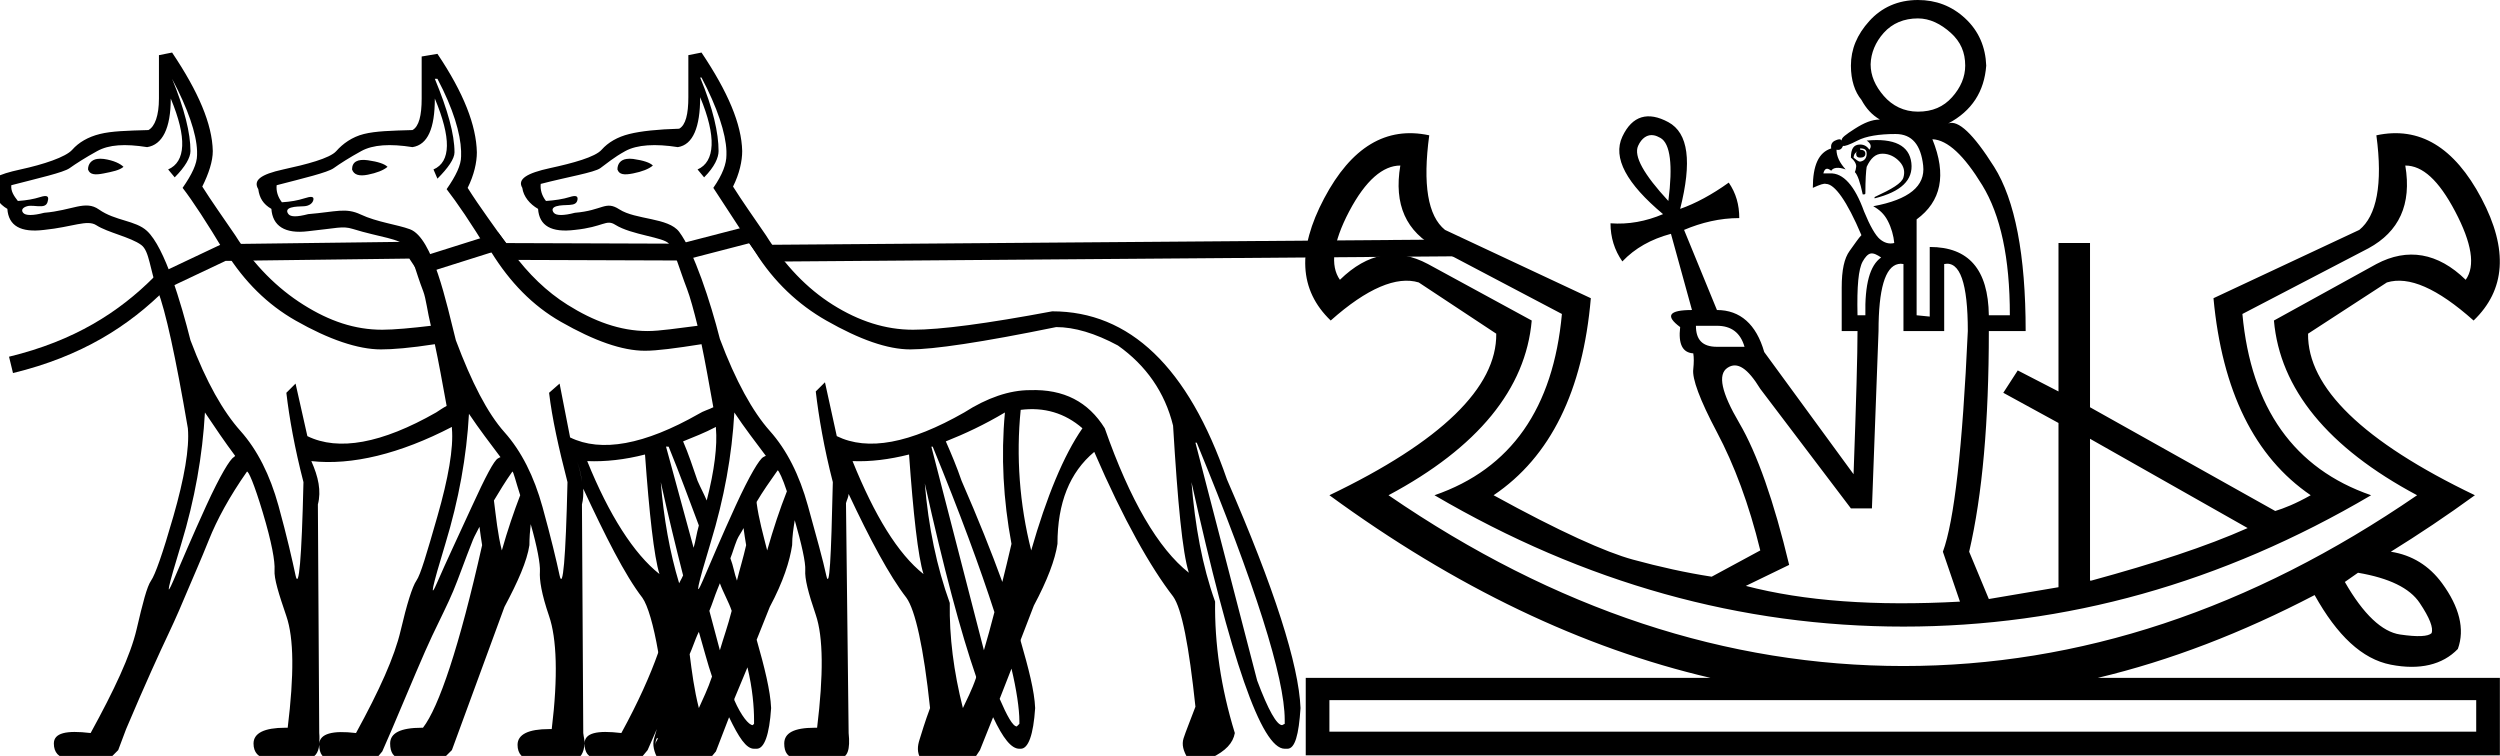 <?xml version="1.0" encoding="UTF-8" standalone="no"?>
<svg
   xmlns:dc="http://purl.org/dc/elements/1.1/"
   xmlns:cc="http://creativecommons.org/ns#"
   xmlns:rdf="http://www.w3.org/1999/02/22-rdf-syntax-ns#"
   xmlns:svg="http://www.w3.org/2000/svg"
   xmlns="http://www.w3.org/2000/svg"
   xmlns:sodipodi="http://sodipodi.sourceforge.net/DTD/sodipodi-0.dtd"
   xmlns:inkscape="http://www.inkscape.org/namespaces/inkscape"
   width="59.472"
   height="17.983"
   id="svg2214"
   sodipodi:version="0.32"
   inkscape:version="0.46"
   sodipodi:docname="E228.svg"
   inkscape:output_extension="org.inkscape.output.svg.inkscape"
   sodipodi:docbase="C:\PROGRA~1\JSesh"
   version="1.0"
   sodipodi:modified="true">
  <defs
     id="defs2219">
    <inkscape:perspective
       sodipodi:type="inkscape:persp3d"
       inkscape:vp_x="0 : 8.9916086 : 1"
       inkscape:vp_y="0 : 1000 : 0"
       inkscape:vp_z="59.471756 : 8.9916086 : 1"
       inkscape:persp3d-origin="29.735878 : 5.9944057 : 1"
       id="perspective2592" />
  </defs>
  <sodipodi:namedview
     inkscape:window-height="712"
     inkscape:window-width="1024"
     inkscape:pageshadow="2"
     inkscape:pageopacity="0.0"
     guidetolerance="10.0"
     gridtolerance="10.0"
     objecttolerance="10.0"
     borderopacity="1.0"
     bordercolor="#666666"
     pagecolor="#ffffff"
     id="base"
     inkscape:zoom="22.32903"
     inkscape:cx="34.906551"
     inkscape:cy="8.9916087"
     inkscape:window-x="0"
     inkscape:window-y="22"
     inkscape:current-layer="svg2214"
     showguides="true"
     inkscape:guide-bbox="true"
     showgrid="false" />
  <g
     id="g2166">
    <path
       id="path2271"
       d="M 45.625,0 C 45.152,0 44.76,0.177 44.469,0.5 C 44.177,0.823 44.031,1.169 44.031,1.562 C 44.031,1.909 44.124,2.186 44.281,2.375 C 44.392,2.58 44.53,2.733 44.719,2.844 C 44.53,2.844 44.346,2.921 44.125,3.062 C 43.904,3.204 43.797,3.281 43.812,3.344 C 43.781,3.296 43.727,3.312 43.656,3.344 C 43.585,3.375 43.547,3.437 43.562,3.531 C 43.263,3.626 43.125,3.933 43.125,4.469 C 43.298,4.39 43.39,4.359 43.438,4.375 C 43.642,4.375 43.935,4.775 44.281,5.594 C 44.218,5.657 44.126,5.795 44,5.969 C 43.874,6.142 43.812,6.418 43.812,6.844 L 43.812,7.875 L 44.188,7.875 C 44.188,8.426 44.157,9.548 44.094,11.281 L 41.969,8.375 C 41.78,7.713 41.395,7.375 40.844,7.375 L 40.062,5.469 C 40.472,5.295 40.918,5.187 41.375,5.188 C 41.375,4.872 41.298,4.596 41.125,4.344 C 40.731,4.627 40.331,4.843 39.969,4.969 C 40.252,3.85 40.168,3.166 39.688,2.906 C 39.207,2.646 38.83,2.746 38.594,3.25 C 38.357,3.754 38.696,4.369 39.562,5.094 C 39.153,5.267 38.738,5.344 38.312,5.312 C 38.312,5.643 38.405,5.951 38.594,6.219 C 38.893,5.904 39.277,5.689 39.75,5.562 L 40.25,7.375 C 39.699,7.375 39.606,7.513 39.969,7.781 C 39.921,8.191 40.029,8.39 40.281,8.406 C 40.297,8.501 40.297,8.624 40.281,8.781 C 40.25,9.002 40.434,9.509 40.844,10.281 C 41.253,11.053 41.607,11.991 41.875,13.094 L 40.719,13.719 C 40.104,13.624 39.482,13.486 38.844,13.312 C 38.206,13.139 37.107,12.648 35.531,11.781 C 36.886,10.868 37.655,9.299 37.844,7.094 L 34.375,5.469 C 33.965,5.138 33.842,4.385 34,3.219 C 32.976,2.998 32.146,3.498 31.5,4.719 C 30.854,5.94 30.9,6.9 31.656,7.625 C 32.523,6.853 33.23,6.561 33.75,6.719 L 35.594,7.938 C 35.61,9.214 34.287,10.505 31.625,11.781 C 34.618,13.971 37.647,15.416 40.688,16.125 L 31.062,16.125 L 31.062,17.969 L 59.469,17.969 L 59.469,16.125 L 49.906,16.125 C 51.62,15.717 53.338,15.055 55.062,14.156 C 55.598,15.117 56.19,15.679 56.875,15.812 C 57.56,15.946 58.106,15.816 58.469,15.438 C 58.642,14.965 58.503,14.434 58.094,13.875 C 57.787,13.456 57.377,13.203 56.875,13.125 C 57.543,12.711 58.206,12.268 58.875,11.781 C 56.213,10.505 54.89,9.214 54.906,7.938 L 56.781,6.719 C 57.301,6.561 57.977,6.853 58.844,7.625 C 59.6,6.9 59.677,5.94 59.031,4.719 C 58.385,3.498 57.555,2.998 56.531,3.219 C 56.689,4.385 56.535,5.138 56.125,5.469 L 52.656,7.094 C 52.861,9.299 53.63,10.868 54.969,11.781 C 54.606,11.986 54.33,12.093 54.125,12.156 L 49.719,9.688 L 49.719,5.781 L 48.969,5.781 L 48.969,9.312 L 48,8.812 L 47.656,9.344 L 48.969,10.062 L 48.969,13.969 L 47.312,14.25 L 46.844,13.125 C 47.159,11.77 47.312,10.033 47.312,7.875 L 48.188,7.875 C 48.188,6.063 47.934,4.756 47.438,3.969 C 46.941,3.181 46.58,2.843 46.344,2.938 C 46.911,2.638 47.203,2.177 47.25,1.562 C 47.234,1.121 47.073,0.737 46.75,0.438 C 46.427,0.138 46.05,0 45.625,0 z M 45.625,0.438 C 45.909,0.438 46.17,0.569 46.406,0.781 C 46.643,0.994 46.75,1.247 46.75,1.562 C 46.75,1.83 46.642,2.084 46.438,2.312 C 46.233,2.541 45.972,2.656 45.625,2.656 C 45.294,2.656 45.017,2.518 44.812,2.281 C 44.608,2.045 44.5,1.799 44.5,1.531 C 44.507,1.26 44.615,1.001 44.812,0.781 C 45.017,0.553 45.294,0.438 45.625,0.438 z M 4.094,1.25 L 3.781,1.312 L 3.781,2.344 C 3.781,2.748 3.685,3.01 3.531,3.094 C 3.029,3.108 2.654,3.118 2.375,3.188 C 2.096,3.257 1.872,3.388 1.719,3.562 C 1.565,3.737 1.031,3.913 0.487,4.031 C -0.056,4.15 -0.294,4.26 -0.169,4.469 C -0.141,4.678 -0.02,4.857 0.175,4.969 C 0.203,5.373 0.492,5.538 1.05,5.469 C 1.733,5.399 2.075,5.217 2.292,5.358 C 2.559,5.531 3.111,5.642 3.361,5.828 C 3.558,5.974 3.562,6.418 3.75,6.906 C 3.938,7.394 4.176,8.473 4.469,10.188 C 4.511,10.661 4.383,11.382 4.125,12.281 C 3.867,13.18 3.691,13.673 3.594,13.812 C 3.496,13.952 3.396,14.342 3.25,14.969 C 3.104,15.596 2.714,16.42 2.156,17.438 C 1.571,17.368 1.281,17.437 1.281,17.688 C 1.281,17.897 1.399,18.031 1.594,18.031 L 2.625,18.031 L 2.812,17.844 L 3,17.344 C 3.46,16.257 3.805,15.505 4,15.094 C 4.195,14.683 4.343,14.331 4.469,14.031 C 4.594,13.732 4.774,13.332 4.969,12.844 C 5.16,12.365 5.456,11.818 5.875,11.219 C 5.911,11.205 6.046,11.508 6.25,12.188 C 6.466,12.905 6.545,13.36 6.531,13.562 C 6.517,13.765 6.631,14.127 6.812,14.656 C 6.994,15.186 6.997,16.058 6.844,17.312 L 6.781,17.312 C 6.293,17.313 6.031,17.437 6.031,17.688 C 6.031,17.897 6.149,18.031 6.344,18.031 L 7.344,18.031 C 7.482,18.031 7.575,17.915 7.594,17.719 C 7.594,17.928 7.68,18.062 7.875,18.062 L 8.938,18.062 L 9.094,17.875 L 9.312,17.375 C 9.773,16.288 10.086,15.536 10.281,15.125 C 10.476,14.714 10.656,14.362 10.781,14.062 C 10.907,13.763 11.055,13.332 11.25,12.844 C 11.292,12.739 11.354,12.641 11.406,12.531 C 11.428,12.676 11.442,12.824 11.469,12.969 C 10.925,15.394 10.439,16.825 10.062,17.312 L 10.031,17.312 C 9.529,17.313 9.281,17.437 9.281,17.688 C 9.281,17.897 9.364,18.031 9.531,18.031 L 10.562,18.031 L 10.75,17.844 L 12,14.438 C 12.321,13.838 12.538,13.345 12.594,12.969 C 12.594,12.796 12.607,12.626 12.625,12.469 C 12.779,13.005 12.855,13.424 12.844,13.594 C 12.83,13.796 12.881,14.127 13.062,14.656 C 13.244,15.186 13.278,16.089 13.125,17.344 L 13.062,17.344 C 12.575,17.344 12.312,17.468 12.312,17.719 C 12.312,17.928 12.43,18.062 12.625,18.062 L 13.656,18.062 C 13.803,18.062 13.893,17.907 13.906,17.688 C 13.911,17.614 13.885,17.535 13.875,17.438 L 13.844,12 C 13.876,11.877 13.878,11.757 13.875,11.625 C 14.397,12.744 14.864,13.68 15.281,14.219 C 15.41,14.399 15.549,14.878 15.656,15.5 C 15.658,15.511 15.654,15.52 15.656,15.531 C 15.469,16.062 15.179,16.712 14.781,17.438 C 14.196,17.368 13.906,17.437 13.906,17.688 C 13.906,17.897 13.992,18.031 14.188,18.031 L 15.25,18.031 L 15.406,17.844 L 15.625,17.344 C 15.606,17.399 15.576,17.521 15.562,17.562 C 15.514,17.716 15.559,17.895 15.656,18.062 L 15.812,18.062 L 16.875,18.062 L 17.031,17.875 L 17.344,17.062 C 17.575,17.541 17.749,17.812 17.938,17.812 L 18,17.812 C 18.181,17.812 18.302,17.485 18.344,16.844 C 18.327,16.435 18.187,15.873 18,15.219 L 18.312,14.438 C 18.633,13.838 18.788,13.345 18.844,12.969 C 18.844,12.756 18.877,12.563 18.906,12.375 C 19.069,12.942 19.168,13.386 19.156,13.562 C 19.142,13.765 19.225,14.095 19.406,14.625 C 19.587,15.155 19.591,16.058 19.438,17.312 L 19.375,17.312 C 18.887,17.313 18.656,17.437 18.656,17.688 C 18.656,17.897 18.742,18.031 18.938,18.031 L 19.969,18.031 C 20.164,18.031 20.229,17.828 20.188,17.438 L 20.125,11.969 C 20.146,11.889 20.182,11.834 20.188,11.75 C 20.692,12.823 21.156,13.695 21.562,14.219 C 21.772,14.511 21.972,15.394 22.125,16.844 C 22,17.178 21.924,17.44 21.875,17.594 C 21.826,17.747 21.809,17.895 21.906,18.062 L 22.5,18.062 C 22.523,18.051 22.541,18.043 22.562,18.031 L 23.188,18.031 L 23.312,17.844 L 23.625,17.062 C 23.862,17.564 24.057,17.812 24.25,17.812 L 24.281,17.812 C 24.462,17.812 24.583,17.485 24.625,16.844 C 24.609,16.438 24.467,15.898 24.281,15.25 C 24.278,15.24 24.284,15.229 24.281,15.219 L 24.594,14.406 C 24.914,13.807 25.1,13.314 25.156,12.938 C 25.156,11.962 25.446,11.238 26.031,10.75 C 26.728,12.367 27.377,13.505 27.906,14.188 C 28.115,14.48 28.284,15.363 28.438,16.812 C 28.312,17.147 28.205,17.409 28.156,17.562 C 28.107,17.716 28.152,17.864 28.25,18.031 L 28.812,18.031 C 29.161,17.864 29.333,17.674 29.375,17.438 C 29.04,16.35 28.892,15.302 28.906,14.312 C 28.6,13.462 28.427,12.5 28.344,11.469 C 29.278,15.678 30.005,17.812 30.562,17.812 L 30.625,17.812 C 30.806,17.812 30.896,17.485 30.938,16.844 C 30.896,15.812 30.317,13.998 29.188,11.406 C 28.267,8.73 26.871,7.406 25.031,7.406 C 23.47,7.699 22.374,7.844 21.719,7.844 C 21.064,7.844 20.433,7.64 19.812,7.25 C 19.192,6.86 18.665,6.305 18.219,5.594 C 17.934,5.177 17.645,4.769 17.438,4.438 C 17.591,4.131 17.656,3.831 17.656,3.594 C 17.642,2.953 17.315,2.184 16.688,1.25 L 16.375,1.312 L 16.375,2.312 C 16.375,2.717 16.31,2.979 16.156,3.062 C 15.654,3.076 15.248,3.118 14.969,3.188 C 14.69,3.257 14.466,3.388 14.312,3.562 C 14.159,3.737 13.625,3.882 13.081,4 C 12.538,4.118 12.3,4.26 12.425,4.469 C 12.453,4.678 12.605,4.857 12.8,4.969 C 12.828,5.373 13.117,5.538 13.675,5.469 C 14.358,5.399 14.417,5.208 14.636,5.347 C 15.024,5.591 15.795,5.642 15.912,5.798 C 16.059,5.995 16.156,6.387 16.344,6.875 C 16.413,7.053 16.511,7.408 16.594,7.75 C 16.123,7.808 15.698,7.875 15.406,7.875 C 14.751,7.875 14.12,7.64 13.5,7.25 C 13.002,6.937 12.573,6.52 12.188,6 C 11.769,5.401 11.404,4.915 11.125,4.469 C 11.278,4.162 11.344,3.862 11.344,3.625 C 11.33,2.984 11.034,2.215 10.406,1.281 L 10.031,1.344 L 10.031,2.344 C 10.031,2.748 9.966,3.01 9.812,3.094 C 9.311,3.108 8.935,3.118 8.656,3.188 C 8.377,3.257 8.153,3.42 8,3.594 C 7.847,3.768 7.281,3.913 6.737,4.031 C 6.194,4.15 6.018,4.291 6.144,4.5 C 6.172,4.709 6.261,4.857 6.456,4.969 C 6.484,5.373 6.774,5.57 7.331,5.5 C 8.014,5.43 8.145,5.369 8.392,5.446 C 9.029,5.645 9.528,5.673 9.668,5.875 C 9.807,6.077 9.88,6.441 10.068,6.929 C 10.135,7.102 10.169,7.424 10.25,7.75 C 9.81,7.803 9.371,7.844 9.094,7.844 C 8.439,7.844 7.839,7.64 7.219,7.25 C 6.598,6.86 6.04,6.305 5.594,5.594 C 5.309,5.177 5.02,4.769 4.812,4.438 C 4.966,4.131 5.063,3.831 5.062,3.594 C 5.049,2.953 4.721,2.184 4.094,1.25 z M 16.656,1.844 L 16.688,1.844 C 17.064,2.555 17.267,3.176 17.281,3.594 L 17.281,3.688 C 17.281,3.897 17.192,4.148 16.969,4.469 L 17.969,6 C 18.411,6.703 18.987,7.244 19.656,7.625 C 20.451,8.078 21.113,8.312 21.656,8.312 C 22.2,8.313 23.355,8.144 25.125,7.781 C 25.557,7.781 26.05,7.926 26.594,8.219 C 27.263,8.693 27.711,9.331 27.906,10.125 C 28.018,11.979 28.128,13.137 28.281,13.625 C 27.556,13.054 26.881,11.902 26.281,10.188 C 25.891,9.56 25.309,9.253 24.5,9.281 C 24.012,9.281 23.481,9.464 22.938,9.812 C 21.641,10.551 20.645,10.737 19.906,10.375 L 19.625,9.094 L 19.406,9.312 C 19.476,9.912 19.603,10.66 19.812,11.469 C 19.771,13.308 19.733,14.043 19.656,13.688 C 19.58,13.332 19.421,12.763 19.219,12.031 C 19.017,11.3 18.717,10.703 18.312,10.25 C 17.908,9.797 17.501,9.066 17.125,8.062 C 16.902,7.184 16.508,5.979 16.156,5.514 C 15.898,5.173 15.123,5.232 14.733,4.98 C 14.399,4.765 14.344,5.007 13.675,5.062 C 13.41,5.132 13.231,5.132 13.175,5.062 C 13.119,4.993 13.14,4.934 13.238,4.906 C 13.335,4.878 13.432,4.882 13.55,4.875 C 13.668,4.868 13.724,4.834 13.738,4.75 C 13.751,4.666 13.703,4.639 13.55,4.688 C 13.397,4.736 13.197,4.767 12.988,4.781 C 12.89,4.656 12.849,4.514 12.863,4.375 C 13.504,4.208 14.135,4.105 14.281,4 C 14.428,3.895 14.596,3.747 14.875,3.594 C 15.154,3.44 15.595,3.416 16.125,3.5 C 16.487,3.444 16.656,3.023 16.656,2.312 C 17.047,3.246 17.012,3.85 16.594,4.031 L 16.75,4.219 C 17.001,3.968 17.094,3.747 17.094,3.594 C 17.094,3.162 16.963,2.582 16.656,1.844 z M 4.094,1.875 C 4.47,2.586 4.674,3.176 4.688,3.594 L 4.688,3.688 C 4.687,3.897 4.567,4.148 4.344,4.469 C 4.581,4.775 4.926,5.303 5.344,6 L 5.375,6 C 5.817,6.703 6.362,7.244 7.031,7.625 C 7.826,8.078 8.519,8.312 9.062,8.312 C 9.334,8.313 9.765,8.278 10.344,8.188 C 10.429,8.578 10.527,9.117 10.625,9.656 C 10.53,9.707 10.471,9.751 10.375,9.812 C 9.079,10.551 8.051,10.737 7.312,10.375 L 7.031,9.125 L 6.812,9.344 C 6.882,9.943 7.01,10.66 7.219,11.469 C 7.177,13.308 7.108,14.043 7.031,13.688 C 6.955,13.332 6.827,12.763 6.625,12.031 C 6.423,11.3 6.123,10.703 5.719,10.25 C 5.314,9.797 4.908,9.097 4.531,8.094 C 4.308,7.216 3.923,5.889 3.496,5.493 C 3.222,5.24 2.743,5.258 2.353,4.983 C 2.029,4.754 1.719,5.007 1.05,5.062 C 0.785,5.132 0.606,5.132 0.55,5.062 C 0.494,4.993 0.546,4.934 0.644,4.906 C 0.741,4.878 0.869,4.913 0.988,4.906 C 1.106,4.899 1.13,4.834 1.144,4.75 C 1.158,4.666 1.11,4.639 0.956,4.688 C 0.803,4.736 0.634,4.767 0.425,4.781 C 0.327,4.656 0.255,4.546 0.269,4.406 C 0.91,4.239 1.51,4.105 1.656,4 C 1.803,3.895 2.034,3.747 2.312,3.594 C 2.591,3.44 2.97,3.416 3.5,3.5 C 3.862,3.444 4.063,3.055 4.062,2.344 C 4.453,3.278 4.418,3.85 4,4.031 L 4.156,4.219 C 4.407,3.968 4.531,3.747 4.531,3.594 C 4.531,3.169 4.39,2.595 4.094,1.875 z M 10.344,1.875 L 10.406,1.875 C 10.783,2.586 10.955,3.176 10.969,3.594 L 10.969,3.719 C 10.969,3.928 10.848,4.179 10.625,4.5 C 10.862,4.807 11.207,5.303 11.625,6 L 11.688,6 C 12.131,6.713 12.668,7.271 13.344,7.656 C 14.138,8.109 14.8,8.344 15.344,8.344 C 15.626,8.344 16.075,8.285 16.688,8.188 C 16.772,8.584 16.871,9.142 16.969,9.688 C 16.865,9.742 16.731,9.776 16.625,9.844 C 15.329,10.582 14.301,10.769 13.562,10.406 L 13.312,9.125 L 13.062,9.344 C 13.132,9.943 13.291,10.66 13.5,11.469 C 13.458,13.308 13.389,14.043 13.312,13.688 C 13.236,13.332 13.108,12.794 12.906,12.062 C 12.704,11.331 12.404,10.734 12,10.281 C 11.596,9.828 11.22,9.097 10.844,8.094 C 10.621,7.216 10.299,5.658 9.753,5.454 C 9.449,5.341 8.97,5.286 8.579,5.102 C 8.221,4.934 8,5.038 7.331,5.094 C 7.066,5.163 6.918,5.163 6.862,5.094 C 6.807,5.024 6.827,4.965 6.925,4.938 C 7.023,4.91 7.119,4.913 7.237,4.906 C 7.356,4.899 7.442,4.834 7.456,4.75 C 7.47,4.666 7.391,4.67 7.237,4.719 C 7.084,4.768 6.915,4.799 6.706,4.812 C 6.609,4.687 6.567,4.546 6.581,4.406 C 7.223,4.239 7.791,4.105 7.938,4 C 8.084,3.895 8.315,3.747 8.594,3.594 C 8.873,3.44 9.283,3.416 9.812,3.5 C 10.175,3.444 10.344,3.055 10.344,2.344 C 10.734,3.278 10.731,3.85 10.312,4.031 L 10.406,4.25 C 10.657,3.999 10.812,3.778 10.812,3.625 C 10.812,3.193 10.65,2.614 10.344,1.875 z M 45.094,3.188 C 45.488,3.188 45.695,3.449 45.75,3.938 C 45.805,4.426 45.413,4.749 44.562,4.906 C 44.704,4.985 44.82,5.085 44.906,5.25 C 44.993,5.415 45.047,5.608 45.062,5.781 C 44.936,5.813 44.821,5.774 44.719,5.688 C 44.616,5.601 44.486,5.378 44.344,5.031 C 44.123,4.417 43.846,4.109 43.531,4.125 L 43.375,4.125 C 43.407,3.999 43.468,3.984 43.562,4.062 C 43.61,3.984 43.733,3.968 43.906,4.031 C 43.764,3.874 43.688,3.72 43.688,3.562 C 43.766,3.578 43.812,3.548 43.844,3.469 C 43.875,3.485 43.991,3.446 44.188,3.344 C 44.384,3.241 44.7,3.187 45.094,3.188 z M 39.344,3.219 C 39.395,3.229 39.441,3.248 39.5,3.281 C 39.736,3.415 39.798,3.931 39.688,4.781 C 39.105,4.151 38.858,3.713 38.969,3.469 C 39.051,3.286 39.19,3.189 39.344,3.219 z M 45.969,3.312 C 46.331,3.328 46.723,3.697 47.156,4.406 C 47.589,5.115 47.813,6.129 47.812,7.5 L 47.312,7.5 C 47.297,6.413 46.836,5.875 45.906,5.875 L 45.906,7.531 L 45.594,7.5 L 45.594,5.219 C 46.177,4.793 46.315,4.163 45.969,3.312 z M 44.406,3.344 C 44.501,3.407 44.532,3.484 44.469,3.562 C 44.421,3.484 44.345,3.438 44.25,3.438 C 44.092,3.438 44.031,3.545 44.031,3.75 C 44.126,3.829 44.164,3.914 44.156,3.969 C 44.148,4.024 44.141,4.062 44.125,4.094 C 44.188,4.157 44.249,4.326 44.312,4.625 C 44.36,4.625 44.375,4.625 44.375,4.594 C 44.375,4.279 44.39,4.063 44.406,3.969 C 44.501,3.764 44.616,3.656 44.781,3.656 C 44.947,3.656 45.085,3.733 45.188,3.844 C 45.29,3.954 45.321,4.077 45.281,4.219 C 45.242,4.361 45.003,4.498 44.594,4.688 L 44.594,4.719 C 45.224,4.561 45.516,4.285 45.469,3.875 C 45.421,3.465 45.068,3.281 44.406,3.344 z M 44.25,3.531 C 44.36,3.531 44.406,3.562 44.406,3.656 C 44.406,3.751 44.36,3.828 44.25,3.844 C 44.203,3.844 44.157,3.797 44.094,3.75 C 44.103,3.653 44.148,3.631 44.188,3.594 C 44.172,3.61 44.156,3.625 44.156,3.656 C 44.156,3.719 44.187,3.75 44.25,3.75 C 44.329,3.75 44.375,3.719 44.375,3.656 C 44.375,3.593 44.329,3.563 44.25,3.562 C 44.258,3.561 44.241,3.531 44.25,3.531 z M 2.312,3.781 C 2.18,3.8 2.094,3.895 2.094,4.031 C 2.136,4.157 2.26,4.167 2.469,4.125 C 2.678,4.083 2.84,4.052 2.938,3.969 C 2.868,3.899 2.713,3.816 2.469,3.781 C 2.408,3.773 2.357,3.775 2.312,3.781 z M 14.906,3.781 C 14.765,3.8 14.688,3.895 14.688,4.031 C 14.729,4.157 14.853,4.167 15.062,4.125 C 15.272,4.083 15.434,4.021 15.531,3.938 C 15.462,3.868 15.306,3.816 15.062,3.781 C 15.002,3.773 14.953,3.775 14.906,3.781 z M 8.75,3.812 C 8.506,3.778 8.375,3.85 8.375,4.031 C 8.417,4.157 8.541,4.198 8.75,4.156 C 8.959,4.114 9.121,4.052 9.219,3.969 C 9.149,3.899 8.994,3.847 8.75,3.812 z M 33.312,3.938 C 33.155,4.867 33.447,5.512 34.188,5.906 L 37.156,7.469 C 36.951,9.706 35.952,11.151 34.125,11.781 C 37.701,13.877 41.422,14.906 45.281,14.906 C 49.141,14.906 52.846,13.877 56.406,11.781 C 54.579,11.151 53.549,9.706 53.344,7.469 L 56.344,5.906 C 57.068,5.512 57.376,4.867 57.219,3.938 C 57.628,3.938 58.012,4.283 58.406,5.031 C 58.8,5.78 58.893,6.325 58.656,6.656 C 57.995,6.01 57.272,5.887 56.531,6.281 L 54.094,7.625 C 54.236,9.248 55.373,10.647 57.5,11.781 C 53.53,14.507 49.456,15.844 45.281,15.844 C 41.091,15.844 37.001,14.507 33.031,11.781 C 35.158,10.647 36.296,9.248 36.438,7.625 L 33.969,6.281 C 33.228,5.887 32.537,6.01 31.875,6.656 C 31.639,6.325 31.7,5.78 32.094,5.031 C 32.488,4.283 32.903,3.938 33.312,3.938 z M 44.5,6.031 C 44.573,6.017 44.655,6.062 44.75,6.125 C 44.482,6.314 44.359,6.76 44.375,7.5 L 44.188,7.5 C 44.172,6.807 44.21,6.4 44.312,6.219 C 44.364,6.128 44.427,6.045 44.5,6.031 z M 45.156,6.281 C 45.201,6.272 45.23,6.271 45.281,6.281 L 45.281,7.875 L 46.25,7.875 L 46.25,6.281 C 46.628,6.202 46.812,6.741 46.812,7.875 C 46.686,10.663 46.487,12.4 46.219,13.125 L 46.625,14.312 C 44.608,14.423 42.918,14.3 41.531,13.938 L 42.562,13.438 C 42.2,11.925 41.8,10.787 41.375,10.062 C 40.95,9.338 40.857,8.908 41.094,8.75 C 41.33,8.592 41.576,8.762 41.875,9.25 L 44.031,12.094 L 44.531,12.094 L 44.688,7.875 C 44.688,6.882 44.843,6.345 45.156,6.281 z M 40.344,7.75 L 40.844,7.75 C 41.19,7.75 41.405,7.919 41.5,8.25 L 40.844,8.25 C 40.497,8.25 40.344,8.081 40.344,7.75 z M 24.281,9.75 C 24.839,9.68 25.332,9.825 25.75,10.188 C 25.304,10.829 24.894,11.826 24.531,13.094 C 24.252,11.993 24.17,10.851 24.281,9.75 z M 4.875,9.812 C 5.114,10.17 5.355,10.524 5.594,10.844 C 5.578,10.848 5.594,10.858 5.562,10.875 C 5.472,10.924 5.241,11.3 4.906,12.031 C 4.572,12.763 4.32,13.36 4.125,13.812 C 3.93,14.265 3.992,13.99 4.312,12.938 C 4.633,11.885 4.819,10.83 4.875,9.812 z M 17.469,9.812 C 17.715,10.182 17.973,10.515 18.219,10.844 C 18.203,10.848 18.188,10.858 18.156,10.875 C 18.066,10.924 17.835,11.3 17.5,12.031 C 17.165,12.763 16.914,13.36 16.719,13.812 C 16.524,14.265 16.586,13.958 16.906,12.906 C 17.227,11.854 17.413,10.83 17.469,9.812 z M 23.906,9.812 C 23.809,10.858 23.867,11.892 24.062,12.938 C 23.987,13.273 23.916,13.546 23.844,13.844 C 23.581,13.123 23.274,12.353 22.875,11.438 C 22.76,11.103 22.629,10.793 22.5,10.5 C 22.954,10.319 23.412,10.106 23.906,9.812 z M 11.156,9.844 C 11.403,10.213 11.66,10.546 11.906,10.875 C 11.891,10.879 11.875,10.889 11.844,10.906 C 11.753,10.955 11.553,11.331 11.219,12.062 C 10.884,12.794 10.601,13.391 10.406,13.844 C 10.211,14.297 10.273,13.99 10.594,12.938 C 10.914,11.885 11.1,10.861 11.156,9.844 z M 10.75,10.156 C 10.754,10.179 10.746,10.165 10.75,10.188 C 10.792,10.661 10.664,11.382 10.406,12.281 C 10.148,13.18 10.004,13.673 9.906,13.812 C 9.809,13.952 9.678,14.373 9.531,15 C 9.385,15.627 9.026,16.42 8.469,17.438 C 7.905,17.37 7.615,17.456 7.594,17.688 C 7.598,17.614 7.604,17.535 7.594,17.438 L 7.562,12 C 7.646,11.679 7.574,11.345 7.406,10.969 C 8.369,11.077 9.518,10.795 10.75,10.156 z M 17.031,10.156 C 17.035,10.179 17.027,10.165 17.031,10.188 C 17.067,10.596 16.998,11.186 16.812,11.906 C 16.739,11.734 16.674,11.621 16.594,11.438 C 16.483,11.115 16.374,10.783 16.25,10.5 C 16.508,10.394 16.761,10.298 17.031,10.156 z M 49.719,10.438 L 53.469,12.562 C 52.476,13.004 51.247,13.403 49.75,13.812 L 49.719,13.812 L 49.719,10.438 z M 28.438,10.531 L 28.469,10.531 C 29.863,13.918 30.562,16.122 30.562,17.125 L 30.562,17.219 L 30.5,17.25 C 30.375,17.25 30.171,16.898 29.906,16.188 L 28.438,10.531 z M 15.844,10.625 C 15.862,10.619 15.888,10.631 15.906,10.625 C 16.182,11.297 16.405,11.923 16.625,12.5 C 16.568,12.696 16.547,12.879 16.5,13.031 L 15.844,10.625 z M 22.156,10.625 C 22.165,10.622 22.179,10.628 22.188,10.625 C 22.838,12.209 23.315,13.507 23.656,14.562 C 23.567,14.906 23.49,15.186 23.406,15.469 L 22.156,10.625 z M 15.344,10.812 C 15.444,12.203 15.558,13.244 15.688,13.656 C 15.08,13.177 14.488,12.251 13.969,10.969 C 14.398,10.987 14.863,10.936 15.344,10.812 z M 21.625,10.812 C 21.725,12.215 21.838,13.241 21.969,13.656 C 21.359,13.175 20.803,12.26 20.281,10.969 C 20.703,10.987 21.153,10.931 21.625,10.812 z M 13.719,10.969 C 13.794,11.137 13.825,11.31 13.844,11.469 C 13.821,11.311 13.793,11.136 13.719,10.969 z M 18.5,11.188 C 18.527,11.194 18.619,11.383 18.719,11.688 C 18.553,12.108 18.401,12.564 18.25,13.094 C 18.155,12.719 18.05,12.343 18,11.969 C 17.999,11.959 18.001,11.947 18,11.938 C 18.144,11.693 18.311,11.456 18.5,11.188 z M 12.188,11.219 C 12.213,11.209 12.266,11.445 12.375,11.781 C 12.224,12.175 12.076,12.608 11.938,13.094 C 11.839,12.705 11.8,12.295 11.75,11.906 C 11.883,11.685 12.015,11.463 12.188,11.219 z M 15.719,11.469 C 15.903,12.299 16.08,13.021 16.25,13.688 C 16.233,13.725 16.202,13.792 16.188,13.812 C 16.18,13.823 16.164,13.861 16.156,13.875 C 15.934,13.145 15.788,12.324 15.719,11.469 z M 22,11.5 C 22.45,13.528 22.856,15.043 23.219,16.094 C 23.216,16.102 23.221,16.117 23.219,16.125 C 23.12,16.416 22.997,16.647 22.906,16.844 C 22.686,15.973 22.582,15.15 22.594,14.344 C 22.287,13.494 22.084,12.531 22,11.5 z M 17.688,12.562 C 17.708,12.698 17.725,12.833 17.75,12.969 C 17.679,13.283 17.599,13.53 17.531,13.812 C 17.467,13.636 17.448,13.469 17.375,13.281 C 17.436,13.127 17.458,13.027 17.531,12.844 C 17.567,12.754 17.644,12.656 17.688,12.562 z M 56.094,13.625 C 56.834,13.751 57.326,13.989 57.562,14.344 C 57.799,14.698 57.891,14.936 57.844,15.062 C 57.765,15.141 57.519,15.157 57.094,15.094 C 56.668,15.031 56.222,14.616 55.781,13.844 L 56.094,13.625 z M 17.125,13.875 C 17.203,14.092 17.342,14.334 17.406,14.531 C 17.314,14.893 17.211,15.172 17.125,15.469 L 16.875,14.531 C 16.944,14.368 17.005,14.168 17.062,14.031 C 17.078,13.994 17.109,13.915 17.125,13.875 z M 16.625,15.031 C 16.731,15.392 16.838,15.806 16.938,16.094 C 16.84,16.389 16.715,16.642 16.625,16.844 C 16.514,16.407 16.459,15.983 16.406,15.562 C 16.459,15.448 16.553,15.179 16.594,15.094 C 16.605,15.071 16.614,15.054 16.625,15.031 z M 17.781,15.875 C 17.903,16.379 17.938,16.829 17.938,17.125 L 17.938,17.219 L 17.906,17.25 C 17.815,17.25 17.633,17.031 17.469,16.656 L 17.469,16.625 L 17.781,15.875 z M 24.062,15.906 C 24.18,16.399 24.25,16.865 24.25,17.156 L 24.25,17.219 L 24.188,17.281 C 24.093,17.281 23.954,17.025 23.781,16.625 L 24.062,15.906 z M 31.625,16.656 L 58.906,16.656 L 58.906,17.406 L 31.625,17.406 L 31.625,16.656 z M 15.625,17.562 C 15.629,17.557 15.652,17.568 15.656,17.562 C 15.627,17.61 15.594,17.656 15.594,17.719 C 15.594,17.656 15.596,17.61 15.625,17.562 z"
       style="fill:#000000;stroke:none"
       sodipodi:nodetypes="cssccsssccscsccccccccccsscccccccssccsccccscccccccccccscscccccscccccccccccccccccsccsccssssssscccccsssccsssscssscsccccssscsssccsccsccccsssscccsccccscssccsccscccssscsccccsccccccccccccssccscccccscscccccccccsccccccsccccccccccssccsccccsssccsssscssccsccccsssccsssscssccscccccccsscccccccccccssscsscsssssccssccccscccccccssccsccccssscsscsssssccssccccsccccccccssccsccccssscsscsssssccssccccsccscscsccccccssccscsccsccccccccsscsscsssssccsccssssssssccsscsccsscsccssccccccsccccsccccsccccscccccscccccccccccsscccccccccccccccsssssccsssssccccccccsssssccsssscscccccscscccccccccccccccccccccccccccccccccsccccssccccccccssccsscccccccsccsssccccccscccccsccccccccccccccccccccssc" />
    <path
       sodipodi:nodetypes="ccccccccccc"
       id="path2235"
       d="M 0.262,8.68 C 1.852,8.294 2.948,7.595 3.821,6.716 L 5.32,6.007 L 9.844,5.95 L 10.078,6.303 L 11.78,5.766 L 11.944,5.982 L 16.214,5.997 L 17.904,5.559 L 18.241,6.024 L 34.623,5.897"
       style="fill:none;fill-rule:evenodd;stroke:#000000;stroke-width:0.4;stroke-linecap:butt;stroke-linejoin:miter;stroke-opacity:1;stroke-miterlimit:4;stroke-dasharray:none" />
  </g>
</svg>
